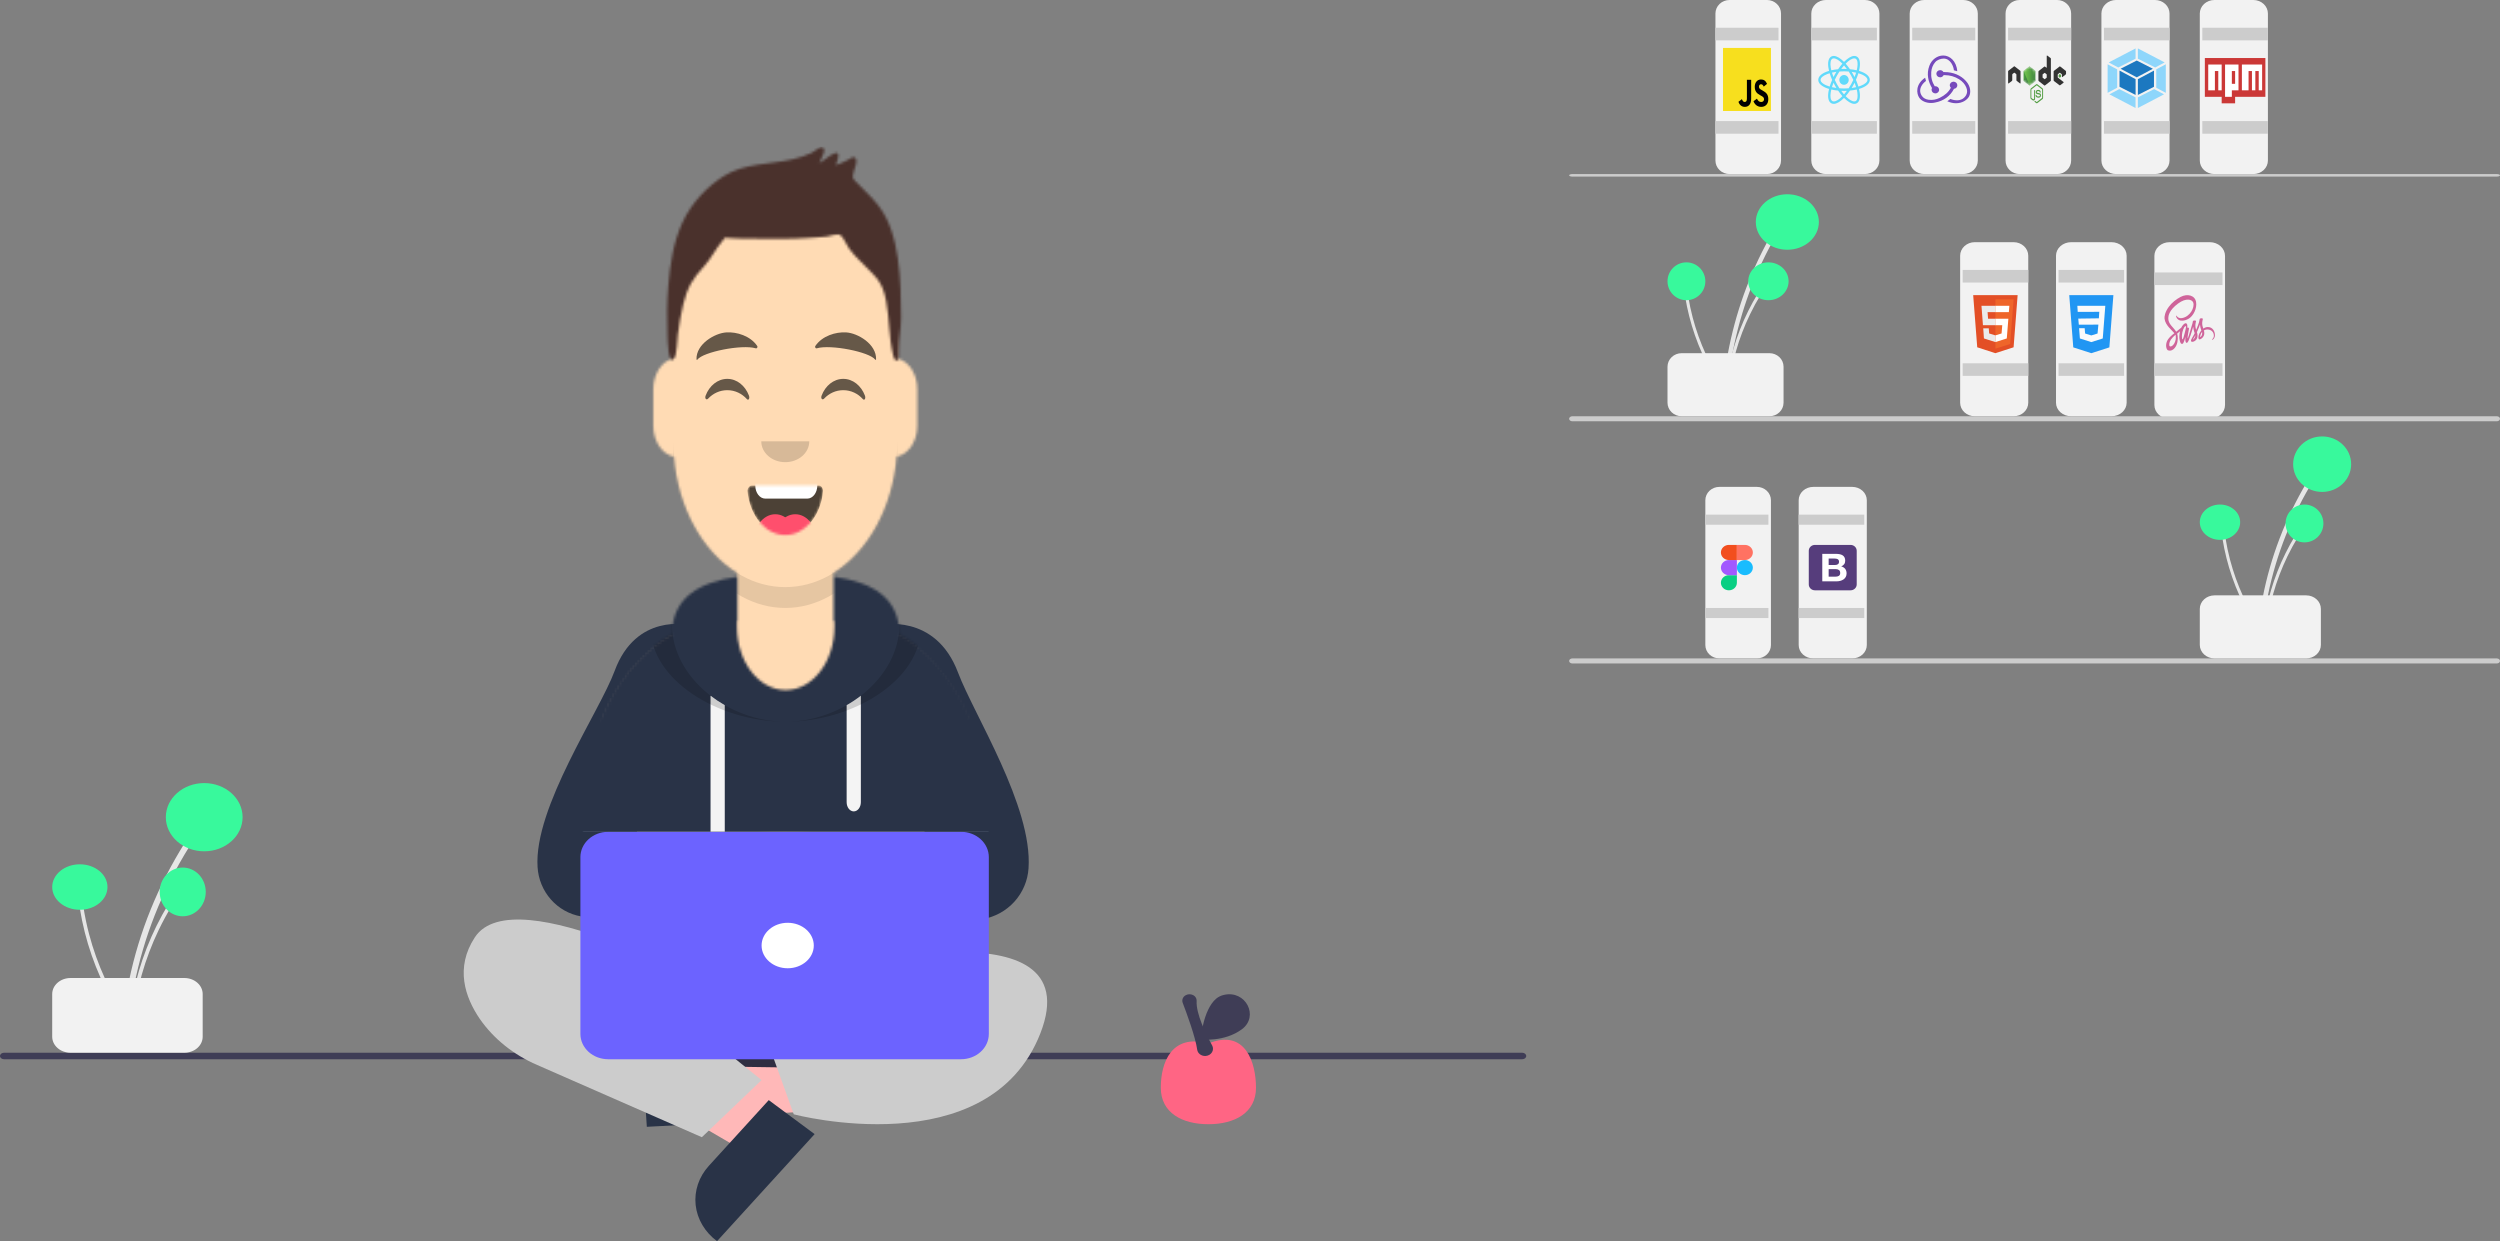 <svg width="991" height="492" viewBox="0 0 991 492" fill="none" xmlns="http://www.w3.org/2000/svg">
<rect x="0" y="0" width="991" height="492" fill="#808080" stroke="none"/>
<path d="M603.42 419.881H1.58C1.161 419.881 0.759 419.746 0.463 419.504C0.166 419.263 0 418.935 0 418.593C0 418.252 0.166 417.924 0.463 417.683C0.759 417.441 1.161 417.306 1.58 417.306H603.42C603.839 417.306 604.241 417.441 604.537 417.683C604.834 417.924 605 418.252 605 418.593C605 418.935 604.834 419.263 604.537 419.504C604.241 419.746 603.839 419.881 603.42 419.881Z" fill="#3F3D56"/>
<path d="M275.037 443.062L273.893 424.897L348.893 412.154L350.583 438.967L275.037 443.062Z" fill="#FFB8B8"/>
<path d="M277.726 411.98L279.895 445.428L256.399 446.667L252.866 392.158C255.951 391.996 259.042 392.379 261.961 393.288C264.88 394.196 267.571 395.61 269.879 397.451C272.188 399.292 274.069 401.522 275.416 404.015C276.762 406.508 277.547 409.214 277.726 411.98Z" fill="#293347"/>
<path d="M306.76 442.045L294.328 455.942L230.07 418.499L248.418 397.989L306.76 442.045Z" fill="#FFB8B8"/>
<path d="M280.997 462.127L304.733 436.087L322.915 449.563L284.235 492C281.847 490.23 279.87 488.054 278.415 485.595C276.96 483.136 276.056 480.442 275.755 477.668C275.455 474.894 275.763 472.094 276.662 469.428C277.562 466.761 279.035 464.281 280.997 462.127V462.127Z" fill="#293347"/>
<path d="M271.559 379.377L263.074 415.556C262.879 416.389 262.89 417.251 263.106 418.08C263.323 418.909 263.739 419.684 264.326 420.35C264.913 421.016 265.655 421.556 266.5 421.932C267.345 422.308 268.271 422.51 269.212 422.524L352.62 423.741C353.56 423.754 354.492 423.58 355.349 423.23C356.206 422.88 356.967 422.362 357.577 421.715C358.187 421.068 358.632 420.307 358.879 419.486C359.126 418.665 359.169 417.806 359.005 416.968L351.71 379.571C351.449 378.236 350.677 377.025 349.528 376.154C348.379 375.282 346.927 374.804 345.427 374.804H277.799C276.337 374.804 274.92 375.258 273.784 376.09C272.648 376.923 271.862 378.083 271.559 379.377V379.377Z" fill="#2F2E41"/>
<path d="M284.526 392.773C284.526 392.773 204.018 347.492 188.233 371.547C180.34 383.575 184.286 395.249 190.206 403.916C195.699 411.807 203.585 418.134 212.941 422.157L278.212 450.789L301.891 428.148L286.105 415.413L284.526 392.773Z" fill="#CCCCCC"/>
<path d="M328.839 384.704C328.839 384.704 432.927 356.929 412.425 409.556C391.923 462.184 314.645 441.718 314.645 441.718L306.76 419.789L333.57 402.247L328.839 384.704Z" fill="#CCCCCC"/>
<path d="M288.284 396.992C289.087 395.057 290.37 393.297 292.041 391.838C293.713 390.378 295.733 389.255 297.959 388.546C300.185 387.837 302.564 387.561 304.927 387.736C307.289 387.91 309.579 388.533 311.635 389.558L355.167 356.777L359.106 382.539L317.163 409.719C314.948 412.6 311.591 414.677 307.729 415.555C303.867 416.433 299.768 416.052 296.208 414.483C292.648 412.915 289.876 410.268 288.415 407.044C286.955 403.82 286.908 400.244 288.284 396.992V396.992Z" fill="#FFB8B8"/>
<path d="M324.338 400.564C323.689 400.564 323.044 400.47 322.422 400.285C321.414 399.992 320.49 399.464 319.728 398.744C318.967 398.024 318.39 397.133 318.046 396.145L313.233 382.583C312.783 381.329 312.726 379.969 313.069 378.683C313.413 377.396 314.141 376.244 315.157 375.378L369.48 342.937L348.066 247.908L348.611 247.777C348.832 247.723 370.773 242.756 379.763 266.604C386.059 283.307 409.358 319.625 407.715 344.167C407.402 349.076 405.436 353.737 402.133 357.398C398.83 361.058 394.383 363.504 389.51 364.341L328.362 399.191C327.21 400.079 325.795 400.562 324.338 400.564Z" fill="#293347"/>
<path d="M335.009 394.002C334.233 392.025 332.994 390.227 331.379 388.736C329.764 387.245 327.813 386.097 325.662 385.373C323.511 384.648 321.214 384.366 318.931 384.544C316.648 384.723 314.436 385.359 312.45 386.407L270.393 352.913L266.588 379.235L307.109 407.005C309.249 409.95 312.492 412.072 316.223 412.969C319.954 413.866 323.915 413.476 327.354 411.874C330.793 410.271 333.472 407.566 334.882 404.273C336.293 400.979 336.338 397.325 335.009 394.002V394.002Z" fill="#FFB8B8"/>
<path d="M295.923 395.413C294.549 395.411 293.214 394.944 292.127 394.086L230.268 363.248C225.671 362.439 221.476 360.075 218.361 356.538C215.245 353 213.39 348.496 213.095 343.752C211.545 320.035 237.703 282.098 243.642 265.957C252.122 242.91 272.818 247.708 273.027 247.762L273.541 247.889L249.161 342.563L304.583 371.074C305.542 371.91 306.229 373.024 306.553 374.267C306.877 375.51 306.823 376.825 306.398 378.036L301.858 391.143C301.534 392.097 300.99 392.958 300.271 393.654C299.553 394.35 298.682 394.86 297.73 395.143C297.144 395.321 296.535 395.413 295.923 395.413Z" fill="#293347"/>
<path d="M380.969 419.882H241.073C238.156 419.878 235.36 418.822 233.297 416.944C231.234 415.067 230.074 412.521 230.07 409.865V339.75C230.074 337.094 231.234 334.548 233.297 332.671C235.36 330.793 238.156 329.736 241.073 329.733H380.969C383.886 329.736 386.683 330.793 388.745 332.671C390.808 334.548 391.968 337.094 391.972 339.75V409.865C391.968 412.521 390.808 415.067 388.745 416.944C386.682 418.822 383.886 419.878 380.969 419.882Z" fill="#6C63FF"/>
<path d="M312.24 383.821C317.954 383.821 322.587 379.785 322.587 374.806C322.587 369.827 317.954 365.791 312.24 365.791C306.525 365.791 301.893 369.827 301.893 374.806C301.893 379.785 306.525 383.821 312.24 383.821Z" fill="white"/>
<path d="M51.085 404.693C53.067 385.611 58.539 366.95 67.285 349.454C69.722 344.585 72.405 339.823 75.333 335.169C75.48 334.926 75.515 334.641 75.432 334.374C75.348 334.108 75.152 333.881 74.885 333.742C74.618 333.602 74.301 333.561 74 333.626C73.7 333.692 73.439 333.859 73.274 334.093C62.626 351.046 55.166 369.449 51.193 388.565C50.088 393.904 49.258 399.28 48.701 404.693C48.56 406.059 50.945 406.05 51.085 404.693V404.693Z" fill="#E6E6E6"/>
<path d="M80.949 337.457C89.353 337.457 96.165 331.402 96.165 323.934C96.165 316.466 89.353 310.412 80.949 310.412C72.545 310.412 65.732 316.466 65.732 323.934C65.732 331.402 72.545 337.457 80.949 337.457Z" fill="#38F99C"/>
<path d="M52.646 405.038C53.907 392.43 57.389 380.1 62.955 368.54C64.506 365.323 66.213 362.177 68.076 359.102C68.17 358.941 68.192 358.753 68.139 358.577C68.086 358.401 67.961 358.251 67.791 358.159C67.621 358.067 67.419 358.039 67.228 358.083C67.037 358.126 66.871 358.236 66.766 358.391C59.99 369.592 55.243 381.751 52.715 394.381C52.011 397.909 51.483 401.461 51.129 405.038C51.039 405.94 52.557 405.934 52.646 405.038H52.646Z" fill="#E6E6E6"/>
<path d="M72.433 363.214C77.475 363.214 81.562 358.89 81.562 353.555C81.562 348.221 77.475 343.896 72.433 343.896C67.39 343.896 63.303 348.221 63.303 353.555C63.303 358.89 67.39 363.214 72.433 363.214Z" fill="#38F99C"/>
<path d="M51 404.563C43.799 393.997 38.493 382.391 35.293 370.208C34.404 366.816 33.682 363.391 33.126 359.934C33.094 359.755 32.989 359.595 32.834 359.488C32.679 359.38 32.485 359.334 32.294 359.358C32.103 359.382 31.93 359.475 31.811 359.617C31.691 359.759 31.635 359.939 31.654 360.119C33.687 372.707 37.907 384.896 44.145 396.197C45.889 399.351 47.784 402.426 49.83 405.421C50.345 406.177 51.512 405.314 51 404.563V404.563Z" fill="#E6E6E6"/>
<path d="M31.651 360.639C37.702 360.639 42.607 356.603 42.607 351.624C42.607 346.645 37.702 342.609 31.651 342.609C25.6 342.609 20.695 346.645 20.695 351.624C20.695 356.603 25.6 360.639 31.651 360.639Z" fill="#38F99C"/>
<path d="M20.695 410.958V394.032C20.698 392.349 21.462 390.736 22.823 389.546C24.183 388.356 26.026 387.686 27.95 387.685H73.089C75.012 387.686 76.856 388.356 78.216 389.546C79.576 390.736 80.341 392.349 80.343 394.032V410.958C80.341 412.64 79.576 414.254 78.216 415.444C76.856 416.633 75.012 417.303 73.089 417.305H27.95C26.026 417.303 24.183 416.633 22.823 415.444C21.462 414.254 20.698 412.64 20.695 410.958V410.958Z" fill="#F2F2F2"/>
<path d="M497.877 431.175C497.877 441.118 489.429 445.638 479.009 445.638C468.588 445.638 460.141 441.118 460.141 431.175C460.141 421.231 464.334 409.629 479.009 413.63C493.684 407.628 497.877 421.231 497.877 431.175Z" fill="#FF6584"/>
<path d="M477.68 418.593C476.917 418.594 476.18 418.341 475.607 417.881C475.033 417.421 474.663 416.785 474.565 416.093C473.915 411.151 470.335 401.47 468.826 397.538L468.826 397.536C468.673 397.145 468.626 396.726 468.689 396.316C468.753 395.905 468.924 395.514 469.189 395.177C469.442 394.875 469.761 394.626 470.127 394.446C470.493 394.266 470.897 394.158 471.311 394.131C471.725 394.104 472.142 394.157 472.532 394.287C472.922 394.417 473.278 394.622 473.576 394.887C473.842 395.142 474.047 395.444 474.18 395.775C474.313 396.106 474.37 396.458 474.347 396.81C474.052 401.857 478.075 410.012 480.5 414.425C480.729 414.841 480.844 415.302 480.835 415.768C480.826 416.233 480.693 416.69 480.449 417.098C480.204 417.507 479.854 417.855 479.43 418.112C479.006 418.37 478.519 418.529 478.013 418.577C477.902 418.588 477.791 418.593 477.68 418.593V418.593Z" fill="#3F3D56"/>
<path d="M492.309 407.979C499.194 402.853 493.792 392.364 485.175 394.377C484.015 394.629 482.946 395.148 482.07 395.884C476.784 400.425 475.965 412.046 475.965 412.046C475.965 412.046 485.3 413.196 492.309 407.979Z" fill="#3F3D56"/>
<g clip-path="url(#clip0)">
<mask id="mask0" mask-type="alpha" maskUnits="userSpaceOnUse" x="206" y="40" width="210" height="290">
<path d="M206.656 205.905V40.802H415.916V205.905H406.404C406.404 274.293 363.818 329.732 311.286 329.732C258.754 329.732 216.168 274.293 216.168 205.905H206.656Z" fill="white"/>
</mask>
<g mask="url(#mask0)">
<mask id="mask1" mask-type="alpha" maskUnits="userSpaceOnUse" x="232" y="77" width="159" height="253">
<path d="M311.286 77.95C335.801 77.95 355.675 103.822 355.675 135.736L355.676 142.099C360.174 143.082 363.601 148.175 363.601 154.31V168.757C363.601 175.002 360.05 180.168 355.432 181.017C353.794 201.454 343.974 218.723 330.311 227.173L330.31 246.149H333.481C365 246.149 390.551 279.413 390.551 320.446V329.733H232.021V320.446C232.021 279.413 257.573 246.149 289.092 246.149H292.263L292.263 227.174C278.6 218.724 268.778 201.455 267.14 181.017C262.523 180.168 258.972 175.002 258.972 168.757V154.31C258.972 148.175 262.399 143.081 266.898 142.099L266.898 135.736C266.898 103.822 286.771 77.95 311.286 77.95Z" fill="white"/>
</mask>
<g mask="url(#mask1)">
<path d="M311.286 77.95C335.801 77.95 355.675 103.822 355.675 135.736L355.676 142.099C360.174 143.082 363.601 148.175 363.601 154.31V168.757C363.601 175.002 360.05 180.168 355.432 181.017C353.794 201.454 343.974 218.723 330.311 227.173L330.31 246.149H333.481C365 246.149 390.551 279.413 390.551 320.446V329.733H232.021V320.446C232.021 279.413 257.573 246.149 289.092 246.149H292.263L292.263 227.174C278.6 218.724 268.778 201.455 267.14 181.017C262.523 180.168 258.972 175.002 258.972 168.757V154.31C258.972 148.175 262.399 143.081 266.898 142.099L266.898 135.736C266.898 103.822 286.771 77.95 311.286 77.95Z" fill="#D0C6AC"/>
<path d="M416.606 77.95H206.656V330.598H416.606V77.95Z" fill="#FFDBB4"/>
<path fill-rule="evenodd" clip-rule="evenodd" d="M266.898 174.948C266.898 206.863 286.772 232.734 311.287 232.734C335.802 232.734 355.675 206.863 355.675 174.948V183.203C355.675 215.118 335.802 240.99 311.287 240.99C286.772 240.99 266.898 215.118 266.898 183.203V174.948Z" fill="black" fill-opacity="0.1"/>
</g>
<mask id="mask2" mask-type="alpha" maskUnits="userSpaceOnUse" x="296" y="192" width="31" height="21">
<path d="M296.319 194.687C297.157 204.482 303.538 212.097 311.286 212.097C319.057 212.097 325.453 204.435 326.26 194.596C326.325 193.805 325.646 192.491 324.795 192.491C312.989 192.491 303.944 192.491 297.879 192.491C297.023 192.491 296.235 193.707 296.319 194.687Z" fill="white"/>
</mask>
<g mask="url(#mask2)">
<path d="M296.319 194.687C297.157 204.482 303.538 212.097 311.286 212.097C319.057 212.097 325.453 204.435 326.26 194.596C326.325 193.805 325.646 192.491 324.795 192.491C312.989 192.491 303.944 192.491 297.879 192.491C297.023 192.491 296.235 193.707 296.319 194.687Z" fill="black" fill-opacity="0.7"/>
<path fill-rule="evenodd" clip-rule="evenodd" d="M303.36 181.141H320.005C322.194 181.141 323.969 183.451 323.969 186.3V192.491C323.969 195.341 322.194 197.651 320.005 197.651H303.36C301.171 197.651 299.396 195.341 299.396 192.491V186.3C299.396 183.451 301.171 181.141 303.36 181.141Z" fill="white"/>
<path d="M307.323 226.544C312.138 226.544 316.042 221.462 316.042 215.193C316.042 208.924 312.138 203.842 307.323 203.842C302.507 203.842 298.604 208.924 298.604 215.193C298.604 221.462 302.507 226.544 307.323 226.544Z" fill="#FF4F6D"/>
<path d="M315.248 226.544C320.064 226.544 323.968 221.462 323.968 215.193C323.968 208.924 320.064 203.842 315.248 203.842C310.433 203.842 306.529 208.924 306.529 215.193C306.529 221.462 310.433 226.544 315.248 226.544Z" fill="#FF4F6D"/>
</g>
<path fill-rule="evenodd" clip-rule="evenodd" d="M301.773 174.948C301.773 179.507 306.032 183.203 311.285 183.203C316.538 183.203 320.797 179.507 320.797 174.948" fill="black" fill-opacity="0.16"/>
<path fill-rule="evenodd" clip-rule="evenodd" d="M279.707 156.836C281.171 152.916 284.466 150.183 288.297 150.183C292.115 150.183 295.401 152.896 296.872 156.794C297.309 157.952 296.687 158.9 296.06 158.197C294.117 156.023 291.358 154.665 288.297 154.665C285.333 154.665 282.651 155.939 280.72 157.996C280.013 158.748 279.279 157.982 279.707 156.836Z" fill="black" fill-opacity="0.6"/>
<path fill-rule="evenodd" clip-rule="evenodd" d="M325.682 156.836C327.145 152.916 330.441 150.183 334.272 150.183C338.089 150.183 341.375 152.896 342.847 156.794C343.284 157.952 342.662 158.9 342.034 158.197C340.091 156.023 337.332 154.665 334.272 154.665C331.307 154.665 328.625 155.939 326.694 157.996C325.988 158.748 325.254 157.982 325.682 156.836Z" fill="black" fill-opacity="0.6"/>
<path fill-rule="evenodd" clip-rule="evenodd" d="M287.941 131.765C283.338 132.04 275.897 136.393 276.089 142.436C276.096 142.634 276.319 142.721 276.428 142.569C278.611 139.515 294.116 136.433 299.577 138.07C300.077 138.22 300.457 137.578 300.14 137.114C297.427 133.142 292.065 131.512 287.941 131.765Z" fill="black" fill-opacity="0.6"/>
<path fill-rule="evenodd" clip-rule="evenodd" d="M335.422 131.765C340.025 132.04 347.466 136.393 347.274 142.436C347.267 142.634 347.044 142.721 346.935 142.569C344.752 139.515 329.247 136.433 323.786 138.07C323.286 138.22 322.906 137.578 323.223 137.114C325.936 133.142 331.298 131.512 335.422 131.765Z" fill="black" fill-opacity="0.6"/>
<mask id="mask3" mask-type="alpha" maskUnits="userSpaceOnUse" x="206" y="40" width="210" height="290">
<path d="M415.916 40.802H206.656V329.732H415.916V40.802Z" fill="white"/>
</mask>
<g mask="url(#mask3)">
<mask id="mask4" mask-type="alpha" maskUnits="userSpaceOnUse" x="264" y="58" width="94" height="85">
<path d="M348.571 81.995C346.384 79.085 343.844 76.615 341.374 74.138C340.828 73.593 340.275 73.06 339.742 72.493C339.621 72.364 338.379 71.207 338.231 70.781C337.874 69.757 338.081 70.555 338.13 69.332C338.192 67.786 340.614 63.42 338.807 62.419C338.012 61.978 336.594 63.15 335.832 63.537C334.34 64.295 332.831 64.941 331.289 65.498C332.028 63.582 333.436 59.747 330.789 60.773C328.727 61.573 326.805 63.629 324.733 64.596C325.419 63.133 328.161 58.6 325.683 58.346C324.912 58.267 322.669 60.15 321.838 60.552C319.352 61.755 316.813 62.532 314.202 63.145C305.326 65.227 294.946 64.633 286.734 69.894C280.403 73.95 274.152 80.243 270.494 88.256C266.969 95.98 265.651 104.432 264.913 113.283C264.371 119.779 264.327 126.493 264.581 133.012C264.663 135.147 264.848 144.993 267.231 142.011C268.419 140.526 268.41 134.527 268.709 132.496C269.304 128.456 269.877 124.398 270.87 120.487C272.618 113.595 274.681 110.382 279.038 105.635C281.833 102.59 283.797 98.473 286.472 95.4C287.674 94.02 286.757 94.164 288.689 94.345C289.987 94.467 291.291 94.513 292.592 94.557C295.601 94.659 298.614 94.633 301.624 94.647C307.685 94.675 313.718 94.787 319.773 94.374C322.464 94.19 325.163 94.091 327.847 93.767C329.346 93.586 332.006 92.335 333.24 93.291C334.37 94.165 335.543 97.021 336.354 98.191C338.27 100.954 340.554 103.065 342.795 105.332C347.467 110.057 349.826 111.865 351.245 119.25C352.658 126.607 352.262 133.433 354.012 140.673C354.32 141.946 355.134 144.141 356.137 142.174C356.324 141.809 356.276 139.801 356.276 138.645C356.276 133.981 357.183 130.482 357.172 125.788C357.127 111.514 356.772 92.903 348.571 81.995Z" fill="white"/>
</mask>
<g mask="url(#mask4)">
<path d="M348.571 81.995C346.384 79.085 343.844 76.615 341.374 74.138C340.828 73.593 340.275 73.06 339.742 72.493C339.621 72.364 338.379 71.207 338.231 70.781C337.874 69.757 338.081 70.555 338.13 69.332C338.192 67.786 340.614 63.42 338.807 62.419C338.012 61.978 336.594 63.15 335.832 63.537C334.34 64.295 332.831 64.941 331.289 65.498C332.028 63.582 333.436 59.747 330.789 60.773C328.727 61.573 326.805 63.629 324.733 64.596C325.419 63.133 328.161 58.6 325.683 58.346C324.912 58.267 322.669 60.15 321.838 60.552C319.352 61.755 316.813 62.532 314.202 63.145C305.326 65.227 294.946 64.633 286.734 69.894C280.403 73.95 274.152 80.243 270.494 88.256C266.969 95.98 265.651 104.432 264.913 113.283C264.371 119.779 264.327 126.493 264.581 133.012C264.663 135.147 264.848 144.993 267.231 142.011C268.419 140.526 268.41 134.527 268.709 132.496C269.304 128.456 269.877 124.398 270.87 120.487C272.618 113.595 274.681 110.382 279.038 105.635C281.833 102.59 283.797 98.473 286.472 95.4C287.674 94.02 286.757 94.164 288.689 94.345C289.987 94.467 291.291 94.513 292.592 94.557C295.601 94.659 298.614 94.633 301.624 94.647C307.685 94.675 313.718 94.787 319.773 94.374C322.464 94.19 325.163 94.091 327.847 93.767C329.346 93.586 332.006 92.335 333.24 93.291C334.37 94.165 335.543 97.021 336.354 98.191C338.27 100.954 340.554 103.065 342.795 105.332C347.467 110.057 349.826 111.865 351.245 119.25C352.658 126.607 352.262 133.433 354.012 140.673C354.32 141.946 355.134 144.141 356.137 142.174C356.324 141.809 356.276 139.801 356.276 138.645C356.276 133.981 357.183 130.482 357.172 125.788C357.127 111.514 356.772 92.903 348.571 81.995Z" fill="#1F3140"/>
<path d="M417.155 40.802H206.568V330.198H417.155V40.802Z" fill="#4A312C"/>
</g>
</g>
</g>
<mask id="mask5" mask-type="alpha" maskUnits="userSpaceOnUse" x="230" y="228" width="162" height="103">
<path d="M330.778 228.653C345.352 230.771 356.543 236.592 356.543 251.663L356.538 251.21C377.36 262.631 391.973 289.396 391.973 320.592V330.003H230.93V320.592C230.93 289.396 245.542 262.631 266.364 251.21C266.585 236.475 277.698 230.75 292.126 228.653L292.126 248.446C292.126 262.305 300.778 273.54 311.451 273.54C322.124 273.54 330.776 262.305 330.776 248.446L330.778 228.653Z" fill="white"/>
</mask>
<g mask="url(#mask5)">
<path d="M330.778 228.653C345.352 230.771 356.543 236.592 356.543 251.663L356.538 251.21C377.36 262.631 391.973 289.396 391.973 320.592V330.003H230.93V320.592C230.93 289.396 245.542 262.631 266.364 251.21C266.585 236.475 277.698 230.75 292.126 228.653L292.126 248.446C292.126 262.305 300.778 273.54 311.451 273.54C322.124 273.54 330.776 262.305 330.776 248.446L330.778 228.653Z" fill="#B7C1DB"/>
<path d="M416.665 222.398H203.291V337.416H416.665V222.398Z" fill="#293347"/>
<path fill-rule="evenodd" clip-rule="evenodd" d="M287.295 279.541L287.296 330.003H281.659L281.658 275.787C283.433 277.157 285.32 278.413 287.295 279.541ZM341.246 275.787L341.245 317.978C341.245 319.999 339.983 321.638 338.427 321.638C336.87 321.638 335.609 319.999 335.609 317.978L335.61 279.54C337.585 278.412 339.472 277.157 341.246 275.787Z" fill="#F4F4F4"/>
<path fill-rule="evenodd" clip-rule="evenodd" d="M344.495 228.291C356.615 231.268 364.998 237.198 364.998 248.768C364.998 269.38 338.396 286.088 311.451 286.088C284.507 286.088 257.904 269.38 257.904 248.768C257.904 237.198 266.287 231.268 278.407 228.291C271.091 231.793 266.359 237.681 266.359 247.481C266.359 268.803 288.761 286.088 311.451 286.088C334.141 286.088 356.543 268.803 356.543 247.481C356.543 237.886 352.007 232.041 344.949 228.513L344.495 228.291Z" fill="black" fill-opacity="0.16"/>
</g>
</g>
<path d="M684.785 154.136C686.265 137.996 690.352 122.212 696.883 107.413C698.703 103.295 700.706 99.268 702.893 95.331C703.003 95.125 703.029 94.884 702.967 94.659C702.904 94.433 702.758 94.241 702.559 94.123C702.359 94.005 702.122 93.97 701.898 94.026C701.674 94.081 701.479 94.223 701.356 94.421C693.404 108.76 687.833 124.325 684.866 140.495C684.04 145.01 683.42 149.557 683.005 154.136C682.899 155.291 684.68 155.284 684.785 154.136V154.136Z" fill="#E6E6E6"/>
<path d="M708.5 99C715.404 99 721 94.075 721 88C721 81.925 715.404 77 708.5 77C701.596 77 696 81.925 696 88C696 94.075 701.596 99 708.5 99Z" fill="#38F99C"/>
<path d="M685.249 154.448C686.285 144.129 689.146 134.037 693.718 124.576C694.992 121.943 696.395 119.368 697.925 116.851C698.002 116.719 698.02 116.565 697.977 116.421C697.933 116.277 697.831 116.154 697.691 116.079C697.552 116.003 697.386 115.981 697.229 116.016C697.072 116.052 696.935 116.142 696.849 116.269C691.283 125.437 687.383 135.388 685.306 145.726C684.728 148.613 684.294 151.52 684.003 154.448C683.929 155.186 685.176 155.182 685.249 154.448V154.448Z" fill="#E6E6E6"/>
<path d="M701 119C705.418 119 709 115.642 709 111.5C709 107.358 705.418 104 701 104C696.582 104 693 107.358 693 111.5C693 115.642 696.582 119 701 119Z" fill="#38F99C"/>
<path d="M683.896 154.057C677.98 145.397 673.621 135.884 670.992 125.898C670.262 123.118 669.669 120.311 669.212 117.477C669.186 117.331 669.1 117.2 668.972 117.112C668.845 117.024 668.686 116.985 668.529 117.005C668.372 117.025 668.23 117.101 668.132 117.217C668.033 117.334 667.987 117.482 668.003 117.629C669.673 127.947 673.14 137.937 678.264 147.199C679.697 149.785 681.253 152.305 682.934 154.76C683.357 155.38 684.316 154.672 683.896 154.057Z" fill="#E6E6E6"/>
<path d="M668.5 119C672.642 119 676 115.642 676 111.5C676 107.358 672.642 104 668.5 104C664.358 104 661 107.358 661 111.5C661 115.642 664.358 119 668.5 119Z" fill="#38F99C"/>
<path d="M661 159.643V145.357C661.002 143.937 661.592 142.575 662.64 141.571C663.689 140.567 665.111 140.002 666.595 140H701.405C702.889 140.002 704.311 140.567 705.36 141.571C706.408 142.575 706.998 143.937 707 145.357V159.643C706.998 161.063 706.408 162.425 705.36 163.429C704.311 164.433 702.889 164.998 701.405 165H666.595C665.111 164.998 663.689 164.433 662.64 163.429C661.592 162.425 661.002 161.063 661 159.643Z" fill="#F2F2F2"/>
<path d="M700.429 69H685.571C684.094 68.998 682.678 68.434 681.634 67.43C680.589 66.427 680.002 65.066 680 63.647V5.353C680.002 3.934 680.589 2.573 681.634 1.57C682.678 0.566 684.094 0.002 685.571 0H700.429C701.906 0.002 703.322 0.566 704.366 1.57C705.411 2.573 705.998 3.934 706 5.353V63.647C705.998 65.066 705.411 66.427 704.366 67.43C703.322 68.434 701.906 68.998 700.429 69V69Z" fill="#F2F2F2"/>
<path d="M705 11H680V16H705V11Z" fill="#CCCCCC"/>
<path d="M705 48H680V53H705V48Z" fill="#CCCCCC"/>
<path d="M739.214 69H723.786C722.252 68.998 720.781 68.434 719.696 67.43C718.612 66.427 718.002 65.066 718 63.647V5.353C718.002 3.934 718.612 2.573 719.696 1.57C720.781 0.566 722.252 0.002 723.786 0H739.214C740.748 0.002 742.219 0.566 743.303 1.57C744.388 2.573 744.998 3.934 745 5.353V63.647C744.998 65.066 744.388 66.427 743.303 67.43C742.219 68.434 740.748 68.998 739.214 69V69Z" fill="#F2F2F2"/>
<path d="M744 11H718V16H744V11Z" fill="#CCCCCC"/>
<path d="M744 48H718V53H744V48Z" fill="#CCCCCC"/>
<path d="M778.214 69H762.786C761.252 68.998 759.781 68.434 758.696 67.43C757.612 66.427 757.002 65.066 757 63.647V5.353C757.002 3.934 757.612 2.573 758.696 1.57C759.781 0.566 761.252 0.002 762.786 0H778.214C779.748 0.002 781.219 0.566 782.303 1.57C783.388 2.573 783.998 3.934 784 5.353V63.647C783.998 65.066 783.388 66.427 782.303 67.43C781.219 68.434 779.748 68.998 778.214 69V69Z" fill="#F2F2F2"/>
<path d="M783 11H758V16H783V11Z" fill="#CCCCCC"/>
<path d="M783 48H758V53H783V48Z" fill="#CCCCCC"/>
<path d="M798.214 165H782.786C781.252 164.998 779.781 164.434 778.696 163.43C777.612 162.427 777.002 161.066 777 159.647V101.353C777.002 99.934 777.612 98.573 778.696 97.57C779.781 96.566 781.252 96.002 782.786 96H798.214C799.748 96.002 801.219 96.566 802.303 97.57C803.388 98.573 803.998 99.934 804 101.353V159.647C803.998 161.066 803.388 162.427 802.303 163.43C801.219 164.434 799.748 164.998 798.214 165V165Z" fill="#F2F2F2"/>
<path d="M804 107H778V112H804V107Z" fill="#CCCCCC"/>
<path d="M804 144H778V149H804V144Z" fill="#CCCCCC"/>
<path d="M837 165H821C819.409 164.998 817.884 164.434 816.759 163.43C815.634 162.427 815.002 161.066 815 159.647V101.353C815.002 99.934 815.634 98.573 816.759 97.57C817.884 96.566 819.409 96.002 821 96H837C838.591 96.002 840.116 96.566 841.241 97.57C842.365 98.573 842.998 99.934 843 101.353V159.647C842.998 161.066 842.365 162.427 841.241 163.43C840.116 164.434 838.591 164.998 837 165Z" fill="#F2F2F2"/>
<path d="M876 166H860C858.409 165.998 856.884 165.426 855.759 164.407C854.634 163.389 854.002 162.009 854 160.569V101.431C854.002 99.991 854.634 98.611 855.759 97.593C856.884 96.574 858.409 96.002 860 96H876C877.591 96.002 879.116 96.574 880.241 97.593C881.365 98.611 881.998 99.991 882 101.431V160.569C881.998 162.009 881.365 163.389 880.241 164.407C879.116 165.426 877.591 165.998 876 166Z" fill="#F2F2F2"/>
<path d="M842 107H816V112H842V107Z" fill="#CCCCCC"/>
<path d="M881 108H854V113H881V108Z" fill="#CCCCCC"/>
<path d="M842 144H816V149H842V144Z" fill="#CCCCCC"/>
<path d="M881 144H854V149H881V144Z" fill="#CCCCCC"/>
<path d="M696.429 261H681.571C680.094 260.998 678.678 260.442 677.634 259.453C676.589 258.464 676.002 257.123 676 255.724V198.276C676.002 196.877 676.589 195.536 677.634 194.547C678.678 193.558 680.094 193.002 681.571 193H696.429C697.906 193.002 699.322 193.558 700.366 194.547C701.411 195.536 701.998 196.877 702 198.276V255.724C701.998 257.123 701.411 258.464 700.366 259.453C699.322 260.442 697.906 260.998 696.429 261Z" fill="#F2F2F2"/>
<path d="M701 204H676V208H701V204Z" fill="#CCCCCC"/>
<path d="M701 241H676V245H701V241Z" fill="#CCCCCC"/>
<path d="M734.214 261H718.786C717.252 260.998 715.781 260.442 714.696 259.453C713.612 258.464 713.002 257.123 713 255.724V198.276C713.002 196.877 713.612 195.536 714.696 194.547C715.781 193.558 717.252 193.002 718.786 193H734.214C735.748 193.002 737.219 193.558 738.303 194.547C739.388 195.536 739.998 196.877 740 198.276V255.724C739.998 257.123 739.388 258.464 738.303 259.453C737.219 260.442 735.748 260.998 734.214 261V261Z" fill="#F2F2F2"/>
<path d="M739 204H713V208H739V204Z" fill="#CCCCCC"/>
<path d="M739 241H713V245H739V241Z" fill="#CCCCCC"/>
<path d="M815.429 69H800.571C799.094 68.998 797.678 68.434 796.634 67.43C795.589 66.427 795.002 65.066 795 63.647V5.353C795.002 3.934 795.589 2.573 796.634 1.57C797.678 0.566 799.094 0.002 800.571 0H815.429C816.906 0.002 818.322 0.566 819.366 1.57C820.411 2.573 820.998 3.934 821 5.353V63.647C820.998 65.066 820.411 66.427 819.366 67.43C818.322 68.434 816.906 68.998 815.429 69V69Z" fill="#F2F2F2"/>
<path d="M821 11H796V16H821V11Z" fill="#CCCCCC"/>
<path d="M821 48H796V53H821V48Z" fill="#CCCCCC"/>
<path d="M854.214 69H838.786C837.252 68.998 835.781 68.434 834.696 67.43C833.612 66.427 833.002 65.066 833 63.647V5.353C833.002 3.934 833.612 2.573 834.696 1.57C835.781 0.566 837.252 0.002 838.786 0H854.214C855.748 0.002 857.219 0.566 858.303 1.57C859.388 2.573 859.998 3.934 860 5.353V63.647C859.998 65.066 859.388 66.427 858.303 67.43C857.219 68.434 855.748 68.998 854.214 69Z" fill="#F2F2F2"/>
<path d="M860 11H834V16H860V11Z" fill="#CCCCCC"/>
<path d="M860 48H834V53H860V48Z" fill="#CCCCCC"/>
<path d="M893.214 69H877.786C876.252 68.998 874.781 68.434 873.696 67.43C872.612 66.427 872.002 65.066 872 63.647V5.353C872.002 3.934 872.612 2.573 873.696 1.57C874.781 0.566 876.252 0.002 877.786 0H893.214C894.748 0.002 896.219 0.566 897.303 1.57C898.388 2.573 898.998 3.934 899 5.353V63.647C898.998 65.066 898.388 66.427 897.303 67.43C896.219 68.434 894.748 68.998 893.214 69V69Z" fill="#F2F2F2"/>
<path d="M899 11H873V16H899V11Z" fill="#CCCCCC"/>
<path d="M899 48H873V53H899V48Z" fill="#CCCCCC"/>
<path d="M989.714 70H623.286C622.945 70 622.618 69.947 622.377 69.853C622.135 69.76 622 69.633 622 69.5C622 69.367 622.135 69.24 622.377 69.146C622.618 69.053 622.945 69 623.286 69H989.714C990.055 69 990.382 69.053 990.623 69.146C990.865 69.24 991 69.367 991 69.5C991 69.633 990.865 69.76 990.623 69.853C990.382 69.947 990.055 70 989.714 70Z" fill="#CCCCCC"/>
<path d="M989.714 167H623.286C622.945 167 622.618 166.895 622.377 166.707C622.135 166.52 622 166.265 622 166C622 165.735 622.135 165.48 622.377 165.293C622.618 165.105 622.945 165 623.286 165H989.714C990.055 165 990.382 165.105 990.623 165.293C990.865 165.48 991 165.735 991 166C991 166.265 990.865 166.52 990.623 166.707C990.382 166.895 990.055 167 989.714 167Z" fill="#CCCCCC"/>
<path d="M989.714 263H623.286C622.945 263 622.618 262.895 622.377 262.707C622.135 262.52 622 262.265 622 262C622 261.735 622.135 261.48 622.377 261.293C622.618 261.105 622.945 261 623.286 261H989.714C990.055 261 990.382 261.105 990.623 261.293C990.865 261.48 991 261.735 991 262C991 262.265 990.865 262.52 990.623 262.707C990.382 262.895 990.055 263 989.714 263Z" fill="#CCCCCC"/>
<path d="M896.874 250.151C898.428 234.275 902.719 218.749 909.577 204.194C911.488 200.143 913.592 196.181 915.888 192.309C916.003 192.106 916.031 191.869 915.965 191.648C915.9 191.426 915.746 191.237 915.537 191.121C915.327 191.005 915.078 190.971 914.843 191.025C914.607 191.08 914.403 191.219 914.274 191.414C905.924 205.518 900.074 220.828 896.959 236.732C896.092 241.174 895.441 245.647 895.005 250.151C894.894 251.287 896.764 251.28 896.874 250.151V250.151Z" fill="#E6E6E6"/>
<path d="M920.5 195C926.851 195 932 190.075 932 184C932 177.925 926.851 173 920.5 173C914.149 173 909 177.925 909 184C909 190.075 914.149 195 920.5 195Z" fill="#38F99C"/>
<path d="M898.249 250.448C899.285 240.129 902.146 230.037 906.718 220.576C907.992 217.943 909.395 215.368 910.925 212.851C911.002 212.719 911.02 212.565 910.977 212.421C910.933 212.277 910.831 212.154 910.691 212.079C910.552 212.003 910.386 211.981 910.229 212.016C910.072 212.052 909.935 212.142 909.849 212.269C904.283 221.437 900.383 231.388 898.306 241.726C897.728 244.613 897.294 247.52 897.003 250.448C896.929 251.186 898.176 251.182 898.249 250.448V250.448Z" fill="#E6E6E6"/>
<path d="M913.5 215C917.642 215 921 211.642 921 207.5C921 203.358 917.642 200 913.5 200C909.358 200 906 203.358 906 207.5C906 211.642 909.358 215 913.5 215Z" fill="#38F99C"/>
<path d="M896.896 250.057C890.98 241.397 886.621 231.884 883.992 221.898C883.262 219.118 882.669 216.311 882.212 213.477C882.186 213.331 882.1 213.2 881.972 213.112C881.845 213.024 881.686 212.985 881.529 213.005C881.372 213.025 881.23 213.101 881.132 213.217C881.033 213.334 880.987 213.482 881.003 213.629C882.673 223.947 886.14 233.937 891.264 243.199C892.697 245.785 894.253 248.305 895.934 250.76C896.357 251.38 897.316 250.672 896.896 250.057Z" fill="#E6E6E6"/>
<path d="M880 214C884.418 214 888 210.866 888 207C888 203.134 884.418 200 880 200C875.582 200 872 203.134 872 207C872 210.866 875.582 214 880 214Z" fill="#38F99C"/>
<path d="M872 255.643V241.357C872.002 239.937 872.617 238.575 873.712 237.571C874.806 236.567 876.29 236.002 877.838 236H914.162C915.71 236.002 917.194 236.567 918.288 237.571C919.383 238.575 919.998 239.937 920 241.357V255.643C919.998 257.063 919.383 258.425 918.288 259.429C917.194 260.433 915.71 260.998 914.162 261H877.838C876.29 260.998 874.806 260.433 873.712 259.429C872.617 258.425 872.002 257.063 872 255.643Z" fill="#F2F2F2"/>
<path d="M875.217 129.633C874.518 129.639 873.912 129.885 873.404 130.252C873.217 129.708 873.029 129.232 872.998 128.876C872.963 128.464 872.92 128.211 872.963 127.718C873.006 127.225 873.201 126.526 873.201 126.468C873.197 126.417 873.158 126.165 872.756 126.159C872.353 126.153 872.006 126.274 871.967 126.428C871.928 126.583 871.849 126.939 871.799 127.305C871.728 127.844 870.994 129.753 870.576 130.757C870.439 130.367 870.322 130.023 870.299 129.748C870.263 129.335 870.22 129.083 870.263 128.59C870.306 128.097 870.502 127.397 870.502 127.34C870.498 127.288 870.459 127.036 870.056 127.03C869.654 127.025 869.306 127.145 869.267 127.3C869.228 127.455 869.185 127.821 869.099 128.177C869.017 128.532 868.041 131.72 867.787 132.551C867.658 132.975 867.544 133.314 867.462 133.543C867.38 133.772 867.458 133.56 867.451 133.583C867.38 133.778 867.341 133.887 867.341 133.887V133.893C867.287 134.036 867.228 134.173 867.201 134.173C867.181 134.173 867.142 133.789 867.208 133.262C867.353 132.156 867.705 130.43 867.701 130.367C867.701 130.338 867.767 130.034 867.474 129.88C867.189 129.725 867.087 129.983 867.064 129.983C867.04 129.983 867.021 130.075 867.021 130.075C867.021 130.075 867.337 128.131 866.415 128.131C865.837 128.131 865.04 129.054 864.646 129.897C864.396 130.097 863.864 130.522 863.302 130.975C863.087 131.147 862.864 131.33 862.653 131.496L862.61 131.427C861.493 129.679 859.427 128.441 859.512 126.09C859.544 125.236 859.747 122.983 863.482 120.254C866.54 118.018 868.99 118.632 869.416 119.996C870.021 121.945 868.107 125.568 864.927 126.09C863.716 126.291 863.079 125.603 862.919 125.345C862.751 125.075 862.728 125.064 862.665 125.115C862.564 125.196 862.626 125.437 862.665 125.58C862.759 125.941 863.15 126.583 863.814 126.904C864.396 127.185 865.818 127.34 867.537 126.365C869.463 125.27 870.967 122.232 870.525 119.692C870.076 117.107 867.154 116.258 864.392 117.697C862.747 118.557 860.966 119.899 859.684 121.659C858.161 123.745 857.919 125.568 858.02 126.325C858.376 129.025 860.911 130.785 861.927 132.087C861.876 132.127 861.829 132.167 861.786 132.201C861.278 132.568 859.344 134.053 858.86 135.624C858.313 137.401 858.946 138.68 859.368 138.852C860.673 139.385 862.009 138.427 862.731 136.851C863.45 135.274 863.364 133.228 863.032 132.293L863.021 132.259L863.419 131.915C863.677 131.691 863.931 131.485 864.153 131.307C864.028 131.806 863.939 132.396 863.892 133.256C863.837 134.265 864.118 135.572 864.489 136.088C864.654 136.312 864.849 136.318 864.97 136.318C865.4 136.318 865.595 135.796 865.81 135.171C866.076 134.408 866.31 133.526 866.31 133.526C866.31 133.526 866.017 135.916 866.818 135.916C867.111 135.916 867.404 135.36 867.537 135.073V135.079C867.537 135.079 867.544 135.062 867.56 135.022C867.576 134.986 867.592 134.95 867.607 134.913V134.902C867.724 134.603 867.986 133.921 868.377 132.792C868.88 131.336 869.365 129.513 869.365 129.513C869.365 129.513 869.412 129.96 869.556 130.694C869.642 131.129 869.83 131.605 869.974 132.07C869.857 132.31 869.787 132.448 869.787 132.448L869.791 132.454C869.697 132.637 869.591 132.832 869.482 133.027C869.084 133.726 868.607 134.523 868.545 134.753C868.47 135.022 868.486 135.223 868.63 135.383C868.736 135.498 868.923 135.521 869.123 135.498C869.482 135.463 869.732 135.332 869.857 135.251C870.052 135.148 870.275 134.993 870.49 134.764C870.881 134.34 871.119 133.738 871.096 132.935C871.084 132.494 870.986 132.058 870.865 131.645C870.9 131.571 870.935 131.496 870.97 131.416C871.588 130.092 872.064 128.636 872.064 128.636C872.064 128.636 872.111 129.083 872.256 129.817C872.33 130.189 872.478 130.596 872.611 130.998C872.033 131.691 871.67 132.494 871.545 133.021C871.314 133.996 871.494 134.437 871.834 134.541C871.986 134.586 872.205 134.483 872.369 134.38C872.572 134.283 872.818 134.116 873.045 133.87C873.436 133.446 873.811 132.855 873.791 132.058C873.779 131.691 873.713 131.33 873.623 130.986C874.115 130.688 874.752 130.516 875.561 130.659C877.299 130.957 877.643 132.551 877.577 133.216C877.51 133.881 877.147 134.248 877.026 134.363C876.905 134.472 876.866 134.512 876.877 134.592C876.893 134.713 876.948 134.707 877.053 134.684C877.198 134.649 877.967 134.139 877.998 132.913C878.045 131.336 877.026 129.616 875.217 129.633ZM861.81 136.266C861.235 137.189 860.427 137.539 860.083 137.241C859.712 136.925 859.856 135.567 860.563 134.586C860.993 133.99 861.552 133.44 861.919 133.101C862.001 133.027 862.126 132.918 862.274 132.786C862.298 132.763 862.313 132.752 862.313 132.752C862.341 132.729 862.372 132.7 862.403 132.671C862.665 134.07 862.415 135.297 861.81 136.266ZM866.009 132.075C865.81 132.792 865.388 134.632 865.134 134.529C864.915 134.443 864.782 133.05 865.091 131.674C865.247 130.98 865.579 130.155 865.775 129.834C866.091 129.318 866.435 129.146 866.521 129.358C866.622 129.633 866.134 131.628 866.009 132.075ZM869.474 134.506C869.388 134.569 869.31 134.615 869.275 134.581C869.248 134.558 869.31 134.472 869.31 134.472C869.31 134.472 869.744 133.789 869.916 133.474C870.013 133.291 870.131 133.079 870.256 132.838V132.907C870.256 133.732 869.716 134.282 869.474 134.506ZM872.146 133.612C872.084 133.543 872.092 133.331 872.303 132.666C872.385 132.402 872.572 131.961 872.896 131.542C872.935 131.714 872.959 131.88 872.955 132.035C872.951 133.067 872.451 133.451 872.146 133.612Z" fill="#CF649A"/>
<path d="M717 231.679C717 232.961 718.097 234 719.45 234H733.55C734.903 234 736 232.961 736 231.679V218.321C736 217.039 734.903 216 733.55 216H719.45C718.097 216 717 217.039 717 218.321V231.679V231.679Z" fill="#563D7C"/>
<path d="M724.879 223.962V221.413H727.248C727.473 221.413 727.691 221.431 727.9 221.466C728.11 221.502 728.295 221.566 728.456 221.657C728.617 221.749 728.746 221.876 728.843 222.039C728.939 222.202 728.988 222.41 728.988 222.665C728.988 223.123 728.843 223.453 728.553 223.657C728.263 223.86 727.892 223.962 727.441 223.962H724.879V223.962ZM722.35 219.551V230.449H727.924C728.44 230.449 728.942 230.388 729.431 230.266C729.92 230.144 730.355 229.956 730.736 229.701C731.117 229.447 731.421 229.119 731.646 228.717C731.872 228.315 731.985 227.839 731.985 227.29C731.985 226.608 731.81 226.025 731.461 225.542C731.112 225.059 730.583 224.72 729.874 224.527C730.389 224.293 730.779 223.993 731.042 223.626C731.305 223.26 731.437 222.802 731.437 222.252C731.437 221.744 731.348 221.316 731.171 220.97C730.994 220.624 730.744 220.347 730.422 220.138C730.099 219.93 729.713 219.78 729.262 219.688C728.81 219.597 728.311 219.551 727.763 219.551H722.35V219.551ZM724.879 228.587V225.595H727.634C728.182 225.595 728.623 225.715 728.956 225.954C729.288 226.193 729.455 226.593 729.455 227.152C729.455 227.437 729.404 227.671 729.302 227.854C729.2 228.038 729.063 228.183 728.891 228.289C728.719 228.396 728.52 228.473 728.295 228.518C728.069 228.564 727.833 228.587 727.586 228.587H724.879V228.587Z" fill="white"/>
<path d="M820.25 117L821.844 137.7L829 140L836.154 137.701L837.75 117H820.25Z" fill="#2196F3"/>
<path d="M834.343 123.77L834.142 126.37L833.535 134.166L829.001 135.607L828.997 135.609L824.466 134.166L824.15 130.089H826.37L826.535 132.203L828.998 132.968L829 132.967L831.467 132.202L831.803 128.679L824.043 128.703L823.823 126.294L831.99 126.183L832.155 123.604L823.605 123.632L823.461 121.232H834.541L834.343 123.77Z" fill="#FAFAFA"/>
<path d="M683 19H702V44H683V19Z" fill="#F7DF1E"/>
<path d="M689.107 40.371L690.483 39.295C690.748 39.903 690.99 40.418 691.569 40.418C692.124 40.418 692.474 40.137 692.474 39.046V31.625H694.163V39.077C694.163 41.337 693.137 42.366 691.641 42.366C690.29 42.366 689.506 41.462 689.107 40.371L689.107 40.371ZM695.08 40.137L696.455 39.108C696.817 39.872 697.288 40.433 698.12 40.433C698.82 40.433 699.266 39.981 699.266 39.358C699.266 38.609 698.808 38.344 698.036 37.908L697.614 37.674C696.395 37.004 695.587 36.162 695.587 34.384C695.587 32.747 696.552 31.5 698.06 31.5C699.134 31.5 699.906 31.983 700.461 33.246L699.146 34.338C698.856 33.667 698.542 33.402 698.06 33.402C697.565 33.402 697.251 33.808 697.251 34.338C697.251 34.992 697.565 35.258 698.289 35.663L698.711 35.897C700.147 36.692 700.955 37.502 700.955 39.327C700.955 41.291 699.761 42.367 698.156 42.367C696.588 42.367 695.575 41.4 695.08 40.137" fill="black"/>
<path d="M730.973 33.611C732 33.611 732.833 32.743 732.833 31.673C732.833 30.603 732 29.735 730.973 29.735C729.946 29.735 729.113 30.603 729.113 31.673C729.113 32.743 729.946 33.611 730.973 33.611Z" fill="#61DAFB"/>
<path d="M738.036 28.477C737.677 28.341 737.302 28.205 736.911 28.086C737.008 27.678 737.09 27.27 737.155 26.88C737.498 24.636 737.123 23.055 736.079 22.443C735.769 22.256 735.426 22.171 735.034 22.171C733.893 22.171 732.441 23.055 730.972 24.534C729.504 23.055 728.052 22.171 726.91 22.171C726.519 22.171 726.176 22.256 725.866 22.443C724.822 23.072 724.447 24.653 724.789 26.88C724.855 27.27 724.936 27.678 725.034 28.086C724.642 28.205 724.267 28.324 723.908 28.477C721.869 29.293 720.76 30.415 720.76 31.673C720.76 32.931 721.885 34.053 723.908 34.869C724.267 35.005 724.642 35.141 725.034 35.26C724.936 35.668 724.855 36.076 724.789 36.467C724.447 38.71 724.822 40.291 725.866 40.903C726.176 41.09 726.519 41.175 726.91 41.175C728.068 41.175 729.52 40.291 730.972 38.812C732.441 40.291 733.893 41.175 735.034 41.175C735.426 41.175 735.769 41.09 736.079 40.903C737.123 40.274 737.498 38.693 737.155 36.467C737.09 36.076 737.008 35.668 736.911 35.26C737.302 35.141 737.677 35.022 738.036 34.869C740.075 34.053 741.185 32.931 741.185 31.673C741.185 30.415 740.075 29.293 738.036 28.477ZM735.622 23.293C736.291 23.701 736.519 24.959 736.242 26.744C736.193 27.101 736.111 27.474 736.013 27.865C735.165 27.661 734.268 27.525 733.322 27.44C732.767 26.625 732.196 25.894 731.625 25.231C732.832 23.99 734.056 23.14 735.051 23.14C735.263 23.14 735.459 23.191 735.622 23.293V23.293ZM733.795 33.373C733.501 33.917 733.158 34.461 732.799 35.005C732.196 35.056 731.592 35.073 730.972 35.073C730.336 35.073 729.732 35.056 729.145 35.005C728.786 34.461 728.46 33.917 728.166 33.373C727.856 32.812 727.563 32.234 727.302 31.673C727.563 31.112 727.856 30.534 728.166 29.973C728.46 29.429 728.803 28.885 729.161 28.341C729.765 28.29 730.369 28.273 730.989 28.273C731.625 28.273 732.228 28.29 732.816 28.341C733.175 28.885 733.501 29.429 733.795 29.973C734.105 30.534 734.398 31.112 734.659 31.673C734.382 32.234 734.105 32.795 733.795 33.373ZM735.149 32.812C735.393 33.407 735.589 33.985 735.769 34.563C735.214 34.699 734.627 34.801 734.007 34.886C734.202 34.563 734.415 34.223 734.594 33.866C734.79 33.509 734.969 33.152 735.149 32.812ZM730.972 37.419C730.581 36.977 730.206 36.501 729.847 36.008C730.222 36.025 730.597 36.042 730.972 36.042C731.348 36.042 731.723 36.025 732.098 36.008C731.739 36.501 731.364 36.977 730.972 37.419ZM727.938 34.869C727.318 34.784 726.731 34.682 726.176 34.546C726.355 33.985 726.551 33.39 726.796 32.795C726.975 33.135 727.155 33.492 727.351 33.832C727.546 34.206 727.742 34.529 727.938 34.869V34.869ZM726.796 30.534C726.551 29.939 726.355 29.361 726.176 28.783C726.731 28.647 727.318 28.545 727.938 28.46C727.742 28.783 727.53 29.123 727.351 29.48C727.155 29.837 726.975 30.194 726.796 30.534V30.534ZM730.972 25.928C731.364 26.369 731.739 26.846 732.098 27.338C731.723 27.321 731.348 27.304 730.972 27.304C730.597 27.304 730.222 27.321 729.847 27.338C730.206 26.846 730.581 26.369 730.972 25.928V25.928ZM734.594 29.497L734.007 28.477C734.627 28.562 735.214 28.664 735.769 28.8C735.589 29.361 735.393 29.956 735.149 30.551C734.969 30.194 734.79 29.837 734.594 29.497V29.497ZM725.703 26.744C725.426 24.959 725.654 23.701 726.323 23.293C726.486 23.191 726.682 23.14 726.894 23.14C727.873 23.14 729.096 23.973 730.32 25.231C729.749 25.877 729.178 26.625 728.623 27.44C727.677 27.525 726.78 27.678 725.931 27.865C725.833 27.474 725.768 27.101 725.703 26.744ZM721.673 31.673C721.673 30.874 722.603 30.024 724.235 29.395C724.561 29.259 724.92 29.14 725.279 29.038C725.54 29.888 725.866 30.789 726.258 31.69C725.866 32.591 725.523 33.475 725.279 34.325C723.027 33.645 721.673 32.625 721.673 31.673V31.673ZM726.323 40.053C725.654 39.645 725.426 38.387 725.703 36.603C725.752 36.246 725.833 35.872 725.931 35.481C726.78 35.685 727.677 35.821 728.623 35.906C729.178 36.722 729.749 37.453 730.32 38.115C729.113 39.356 727.889 40.206 726.894 40.206C726.682 40.206 726.486 40.155 726.323 40.053ZM736.242 36.603C736.519 38.387 736.291 39.645 735.622 40.053C735.459 40.155 735.263 40.206 735.051 40.206C734.072 40.206 732.848 39.373 731.625 38.115C732.196 37.469 732.767 36.722 733.322 35.906C734.268 35.821 735.165 35.668 736.013 35.481C736.111 35.872 736.176 36.246 736.242 36.603V36.603ZM737.71 33.951C737.384 34.087 737.025 34.206 736.666 34.308C736.405 33.458 736.079 32.557 735.687 31.656C736.079 30.755 736.421 29.871 736.666 29.021C738.917 29.701 740.271 30.721 740.271 31.673C740.271 32.472 739.325 33.322 737.71 33.951V33.951Z" fill="#61DAFB"/>
<path d="M783.773 137.664L782.172 117H799.789L798.188 137.664L790.961 140" fill="#E34F26"/>
<path d="M791 138.203L796.82 136.361L798.187 118.662H791" fill="#EF652A"/>
<path d="M791 126.344H788.07L787.875 123.738H791V121.223H785.453L786.039 128.904H791V126.344ZM790.961 132.947L788.5 132.184L788.344 130.162H786.156L786.43 134.16L790.961 135.598V132.947Z" fill="#EBEBEB"/>
<path d="M790.961 126.344V128.904H793.695L793.422 132.184L790.961 132.947V135.598L795.492 134.16L796.117 126.344H790.961ZM790.961 121.223V123.738H796.312L796.508 121.223H790.961Z" fill="white"/>
<g clip-path="url(#clip1)">
<path d="M774.551 35.218C775.326 35.142 775.914 34.508 775.887 33.746C775.86 32.986 775.192 32.377 774.39 32.377H774.337C773.508 32.402 772.867 33.062 772.894 33.848C772.921 34.228 773.081 34.558 773.321 34.786C772.413 36.486 771.023 37.729 768.939 38.769C767.523 39.479 766.053 39.733 764.583 39.556C763.38 39.403 762.445 38.896 761.857 38.059C761.002 36.816 760.922 35.471 761.643 34.127C762.151 33.163 762.953 32.453 763.461 32.098C763.354 31.768 763.193 31.21 763.113 30.804C759.238 33.468 759.639 37.07 760.815 38.769C761.697 40.038 763.487 40.824 765.465 40.824C765.999 40.824 766.534 40.773 767.068 40.646C770.489 40.012 773.081 38.084 774.551 35.218V35.218ZM779.254 32.072C777.223 29.815 774.23 28.572 770.81 28.572H770.382C770.141 28.115 769.634 27.811 769.072 27.811H769.019C768.191 27.836 767.549 28.496 767.576 29.282C767.603 30.043 768.271 30.652 769.072 30.652H769.126C769.714 30.627 770.222 30.271 770.435 29.789H770.916C772.947 29.789 774.871 30.347 776.609 31.438C777.945 32.275 778.907 33.366 779.441 34.685C779.895 35.751 779.869 36.791 779.388 37.678C778.639 39.023 777.383 39.758 775.727 39.758C774.658 39.758 773.642 39.454 773.108 39.226C772.814 39.479 772.279 39.885 771.905 40.139C773.054 40.646 774.23 40.925 775.352 40.925C777.918 40.925 779.815 39.581 780.537 38.236C781.312 36.765 781.258 34.228 779.254 32.072V32.072ZM765.679 35.649C765.705 36.41 766.373 37.019 767.175 37.019H767.229C768.057 36.993 768.698 36.334 768.672 35.547C768.645 34.786 767.977 34.178 767.175 34.178H767.122C767.068 34.178 766.988 34.178 766.935 34.203C765.839 32.478 765.385 30.601 765.545 28.572C765.652 27.05 766.186 25.731 767.122 24.64C767.897 23.701 769.393 23.245 770.409 23.22C773.241 23.169 774.444 26.517 774.524 27.861C774.871 27.938 775.459 28.115 775.86 28.242C775.54 24.133 772.867 22.002 770.302 22.002C767.897 22.002 765.679 23.651 764.797 26.086C763.567 29.333 764.369 32.453 765.866 34.913C765.732 35.091 765.652 35.37 765.679 35.649V35.649Z" fill="#764ABC"/>
</g>
<path d="M874 23V38.383H880.672V40.961H886V38.383H898V23H874Z" fill="#CB3837"/>
<path d="M877.985 25.579H875.344V35.805H877.985V28.158H879.328V35.805H880.672V25.579H877.985ZM882.016 25.579V38.383H884.703V35.805H887.344V25.579H882.016ZM886 33.226H884.703V28.158H886V33.226ZM891.328 25.579H888.687V35.805H891.328V28.158H892.672V35.805H894.016V28.158H895.359V35.805H896.703V25.579H891.328V25.579Z" fill="white"/>
<path d="M857.819 37.394L847.449 42.812V38.592L853.901 35.312L857.819 37.394ZM858.53 36.801V25.478L854.736 27.503V34.78L858.528 36.799L858.53 36.801ZM836.17 37.394L846.529 42.809V38.592L840.076 35.312L836.17 37.394ZM835.459 36.801V25.478L839.253 27.503V34.78L835.459 36.801ZM835.904 24.745L846.539 19.188V23.267L839.725 26.727L839.67 26.755L835.904 24.745ZM858.081 24.745L847.449 19.188V23.267L854.264 26.725L854.319 26.753L858.085 24.745H858.081Z" fill="#8ED6FB"/>
<path d="M846.55 37.632L840.174 34.394V27.985L846.55 31.375V37.632ZM847.46 37.632L853.836 34.398V27.985L847.46 31.375V37.632ZM840.606 27.25L847.005 23.999L853.403 27.25L847.005 30.655L840.606 27.25Z" fill="#1C78C0"/>
<g clip-path="url(#clip2)">
<path d="M807.369 40.945C807.291 40.945 807.218 40.917 807.151 40.868L806.46 40.316C806.357 40.239 806.408 40.211 806.44 40.197C806.58 40.134 806.606 40.12 806.751 40.008C806.767 39.994 806.788 40.001 806.803 40.015L807.333 40.442C807.353 40.456 807.379 40.456 807.395 40.442L809.466 38.826C809.487 38.812 809.498 38.784 809.498 38.749V35.526C809.498 35.49 809.487 35.463 809.466 35.449L807.395 33.84C807.374 33.826 807.348 33.826 807.333 33.84L805.261 35.449C805.24 35.462 805.23 35.498 805.23 35.525V38.749C805.23 38.777 805.24 38.812 805.261 38.826L805.827 39.267C806.133 39.477 806.325 39.232 806.325 38.987V35.805C806.325 35.763 806.351 35.721 806.388 35.721H806.652C806.684 35.721 806.715 35.756 806.715 35.805V38.987C806.715 39.54 806.492 39.861 806.102 39.861C805.983 39.861 805.889 39.861 805.625 39.687L805.079 39.267C804.944 39.162 804.861 38.966 804.861 38.756V35.532C804.861 35.323 804.944 35.127 805.079 35.022L807.151 33.406C807.281 33.309 807.457 33.309 807.587 33.406L809.659 35.022C809.794 35.127 809.877 35.323 809.877 35.532V38.756C809.877 38.966 809.794 39.162 809.659 39.267L807.587 40.882C807.52 40.924 807.442 40.945 807.369 40.945H807.369ZM808.008 38.728C807.099 38.728 806.912 38.169 806.912 37.693C806.912 37.651 806.938 37.609 806.974 37.609H807.244C807.276 37.609 807.301 37.637 807.301 37.679C807.343 38.05 807.462 38.232 808.013 38.232C808.449 38.232 808.636 38.099 808.636 37.784C808.636 37.602 808.584 37.47 807.904 37.379C807.338 37.302 806.985 37.134 806.985 36.526C806.985 35.959 807.338 35.623 807.93 35.623C808.594 35.623 808.921 35.931 808.963 36.602C808.963 36.623 808.958 36.644 808.947 36.665C808.937 36.679 808.921 36.693 808.906 36.693H808.636C808.61 36.693 808.584 36.665 808.579 36.63C808.516 36.246 808.355 36.12 807.93 36.12C807.452 36.12 807.395 36.344 807.395 36.511C807.395 36.714 807.462 36.777 808.106 36.889C808.745 37.001 809.046 37.162 809.046 37.763C809.041 38.379 808.667 38.728 808.008 38.728Z" fill="#539E43"/>
<path d="M800.944 28.337C800.944 28.211 800.892 28.092 800.809 28.029L798.608 26.323C798.571 26.294 798.53 26.28 798.488 26.273H798.467C798.426 26.273 798.384 26.294 798.348 26.323L796.147 28.029C796.064 28.092 796.012 28.211 796.012 28.337L796.017 32.924C796.017 32.987 796.043 33.05 796.084 33.078C796.126 33.113 796.178 33.113 796.214 33.078L797.523 32.071C797.606 32.008 797.658 31.889 797.658 31.763V29.616C797.658 29.491 797.709 29.372 797.793 29.309L798.348 28.875C798.39 28.84 798.436 28.826 798.483 28.826C798.53 28.826 798.576 28.84 798.613 28.875L799.168 29.309C799.251 29.372 799.303 29.49 799.303 29.616V31.763C799.303 31.889 799.355 32.008 799.438 32.071L800.747 33.078C800.788 33.113 800.84 33.113 800.882 33.078C800.923 33.05 800.949 32.987 800.949 32.924L800.944 28.337Z" fill="#333333"/>
<path d="M811.522 22.021C811.481 21.993 811.429 21.993 811.392 22.021C811.351 22.056 811.325 22.112 811.325 22.175V26.721C811.325 26.762 811.309 26.805 811.278 26.832C811.247 26.853 811.216 26.853 811.185 26.832L810.634 26.406C810.594 26.375 810.548 26.359 810.502 26.359C810.456 26.359 810.41 26.375 810.37 26.406L808.168 28.119C808.085 28.182 808.033 28.301 808.033 28.427V31.847C808.033 31.973 808.085 32.092 808.168 32.154L810.37 33.868C810.41 33.899 810.456 33.915 810.502 33.915C810.548 33.915 810.594 33.899 810.634 33.868L812.836 32.154C812.919 32.092 812.971 31.973 812.971 31.847V23.322C812.971 23.189 812.919 23.07 812.836 23.007L811.522 22.021H811.522ZM811.32 30.721C811.32 30.756 811.309 30.784 811.289 30.798L810.536 31.385C810.525 31.392 810.514 31.396 810.502 31.396C810.49 31.396 810.479 31.392 810.468 31.385L809.715 30.798C809.695 30.784 809.684 30.749 809.684 30.721V29.546C809.684 29.511 809.695 29.483 809.715 29.469L810.468 28.881C810.479 28.875 810.49 28.871 810.502 28.871C810.514 28.871 810.525 28.875 810.536 28.881L811.289 29.469C811.309 29.483 811.32 29.518 811.32 29.546V30.721Z" fill="#333333"/>
<path d="M818.849 29.518C818.932 29.455 818.979 29.336 818.979 29.21V28.378C818.979 28.252 818.927 28.133 818.849 28.07L816.664 26.364C816.623 26.333 816.578 26.316 816.531 26.316C816.485 26.316 816.439 26.333 816.399 26.364L814.197 28.077C814.114 28.14 814.062 28.259 814.062 28.385V31.804C814.062 31.93 814.114 32.049 814.197 32.112L816.383 33.791C816.466 33.853 816.565 33.853 816.643 33.791L817.967 32.798C818.008 32.77 818.034 32.707 818.034 32.644C818.034 32.581 818.008 32.518 817.967 32.49L815.755 30.776C815.714 30.741 815.688 30.686 815.688 30.623V29.553C815.688 29.49 815.714 29.427 815.755 29.399L816.446 28.867C816.466 28.85 816.489 28.841 816.513 28.841C816.537 28.841 816.56 28.85 816.581 28.867L817.271 29.399C817.313 29.434 817.339 29.49 817.339 29.553V30.392C817.339 30.455 817.365 30.518 817.406 30.546C817.448 30.581 817.499 30.581 817.541 30.546L818.849 29.518V29.518Z" fill="#333333"/>
<path d="M816.497 29.357C816.505 29.35 816.514 29.347 816.523 29.347C816.532 29.347 816.541 29.35 816.549 29.357L816.97 29.686C816.985 29.7 816.996 29.721 816.996 29.749V30.406C816.996 30.434 816.985 30.455 816.97 30.469L816.549 30.798C816.541 30.805 816.532 30.808 816.523 30.808C816.514 30.808 816.505 30.805 816.497 30.798L816.077 30.469C816.061 30.455 816.051 30.434 816.051 30.406V29.749C816.051 29.721 816.061 29.7 816.077 29.686L816.497 29.357V29.357Z" fill="#539E43"/>
<mask id="mask6" mask-type="alpha" maskUnits="userSpaceOnUse" x="802" y="26" width="5" height="8">
<path d="M804.623 26.378C804.583 26.347 804.537 26.331 804.491 26.331C804.445 26.331 804.399 26.347 804.359 26.378L802.173 28.078C802.09 28.14 802.043 28.259 802.043 28.385V31.791C802.043 31.917 802.095 32.036 802.173 32.099L804.359 33.798C804.399 33.829 804.445 33.845 804.491 33.845C804.537 33.845 804.583 33.829 804.623 33.798L806.809 32.099C806.892 32.036 806.939 31.917 806.939 31.791V28.385C806.939 28.259 806.887 28.14 806.809 28.078L804.623 26.378Z" fill="white"/>
</mask>
<g mask="url(#mask6)">
<path d="M804.623 26.378C804.583 26.347 804.537 26.331 804.491 26.331C804.445 26.331 804.399 26.347 804.359 26.378L802.173 28.078C802.09 28.14 802.043 28.259 802.043 28.385V31.791C802.043 31.917 802.095 32.036 802.173 32.099L804.359 33.798C804.399 33.829 804.445 33.845 804.491 33.845C804.537 33.845 804.583 33.829 804.623 33.798L806.809 32.099C806.892 32.036 806.939 31.917 806.939 31.791V28.385C806.939 28.259 806.887 28.14 806.809 28.078L804.623 26.378Z" fill="url(#paint0_linear)"/>
<path d="M806.814 28.078L804.618 26.379C804.597 26.364 804.574 26.352 804.551 26.344L802.09 32.023C802.11 32.056 802.135 32.084 802.163 32.106L804.359 33.806C804.421 33.855 804.494 33.869 804.561 33.841L806.872 28.148C806.856 28.12 806.835 28.099 806.814 28.078V28.078Z" fill="url(#paint1_linear)"/>
<path fill-rule="evenodd" clip-rule="evenodd" d="M806.819 32.099C806.881 32.05 806.928 31.966 806.948 31.875L804.539 26.336C804.477 26.323 804.41 26.329 804.352 26.378L802.172 28.071L804.524 33.847C804.558 33.84 804.591 33.826 804.622 33.805L806.819 32.099L806.819 32.099Z" fill="url(#paint2_linear)"/>
<path fill-rule="evenodd" clip-rule="evenodd" d="M806.819 32.099L804.628 33.798C804.597 33.82 804.564 33.834 804.529 33.84L804.571 33.945L807.001 32.05V32.008L806.938 31.868C806.928 31.966 806.881 32.05 806.819 32.099V32.099Z" fill="url(#paint3_linear)"/>
<path fill-rule="evenodd" clip-rule="evenodd" d="M806.819 32.099L804.628 33.798C804.597 33.82 804.564 33.834 804.529 33.84L804.571 33.945L807.001 32.05V32.008L806.938 31.868C806.928 31.966 806.881 32.05 806.819 32.099V32.099Z" fill="url(#paint4_linear)"/>
</g>
</g>
<path d="M691.667 228C693.416 228 694.833 226.657 694.833 225C694.833 223.343 693.416 222 691.667 222C689.918 222 688.5 223.343 688.5 225C688.5 226.657 689.918 228 691.667 228Z" fill="#19BCFE"/>
<path fill-rule="evenodd" clip-rule="evenodd" d="M685.333 234C686.173 234 686.978 233.684 687.572 233.121C688.166 232.559 688.499 231.796 688.499 231V228H685.333C684.493 228 683.687 228.316 683.094 228.879C682.5 229.441 682.166 230.204 682.166 231C682.166 231.796 682.5 232.559 683.094 233.121C683.687 233.684 684.493 234 685.333 234V234Z" fill="#09CF83"/>
<path fill-rule="evenodd" clip-rule="evenodd" d="M685.333 228H688.499V222H685.333C684.493 222 683.687 222.316 683.094 222.879C682.5 223.441 682.166 224.204 682.166 225C682.166 225.796 682.5 226.559 683.094 227.121C683.687 227.684 684.493 228 685.333 228V228Z" fill="#A259FF"/>
<path fill-rule="evenodd" clip-rule="evenodd" d="M685.333 222H688.499V216H685.333C684.493 216 683.687 216.316 683.094 216.879C682.5 217.441 682.166 218.204 682.166 219C682.166 219.796 682.5 220.559 683.094 221.121C683.687 221.684 684.493 222 685.333 222V222Z" fill="#F24E1E"/>
<path fill-rule="evenodd" clip-rule="evenodd" d="M691.667 222H688.5V216H691.667C692.507 216 693.312 216.316 693.906 216.879C694.5 217.441 694.833 218.204 694.833 219C694.833 219.796 694.5 220.559 693.906 221.121C693.312 221.684 692.507 222 691.667 222Z" fill="#FF7262"/>
<defs>
<linearGradient id="paint0_linear" x1="805.381" y1="27.645" x2="801.861" y2="31.752" gradientUnits="userSpaceOnUse">
<stop stop-color="#41873F"/>
<stop offset="0.329" stop-color="#418B3D"/>
<stop offset="0.635" stop-color="#419637"/>
<stop offset="0.932" stop-color="#3FA92D"/>
<stop offset="1" stop-color="#3FAE2A"/>
</linearGradient>
<linearGradient id="paint1_linear" x1="804.159" y1="30.488" x2="810.843" y2="27.792" gradientUnits="userSpaceOnUse">
<stop offset="0.138" stop-color="#41873F"/>
<stop offset="0.403" stop-color="#54A044"/>
<stop offset="0.714" stop-color="#66B848"/>
<stop offset="0.908" stop-color="#6CC04A"/>
</linearGradient>
<linearGradient id="paint2_linear" x1="801.962" y1="30.088" x2="807.02" y2="30.088" gradientUnits="userSpaceOnUse">
<stop offset="0.092" stop-color="#6CC04A"/>
<stop offset="0.286" stop-color="#66B848"/>
<stop offset="0.597" stop-color="#54A044"/>
<stop offset="0.862" stop-color="#41873F"/>
</linearGradient>
<linearGradient id="paint3_linear" x1="801.963" y1="32.912" x2="807.02" y2="32.912" gradientUnits="userSpaceOnUse">
<stop offset="0.092" stop-color="#6CC04A"/>
<stop offset="0.286" stop-color="#66B848"/>
<stop offset="0.597" stop-color="#54A044"/>
<stop offset="0.862" stop-color="#41873F"/>
</linearGradient>
<linearGradient id="paint4_linear" x1="807.757" y1="27.484" x2="805.497" y2="36.276" gradientUnits="userSpaceOnUse">
<stop stop-color="#41873F"/>
<stop offset="0.329" stop-color="#418B3D"/>
<stop offset="0.635" stop-color="#419637"/>
<stop offset="0.932" stop-color="#3FA92D"/>
<stop offset="1" stop-color="#3FAE2A"/>
</linearGradient>
<clipPath id="clip0">
<rect width="191.117" height="271.732" fill="white" transform="translate(215.463 58)"/>
</clipPath>
<clipPath id="clip1">
<rect width="21" height="19" fill="white" transform="translate(760 22)"/>
</clipPath>
<clipPath id="clip2">
<rect width="23" height="19" fill="white" transform="translate(796 22)"/>
</clipPath>
</defs>
</svg>

